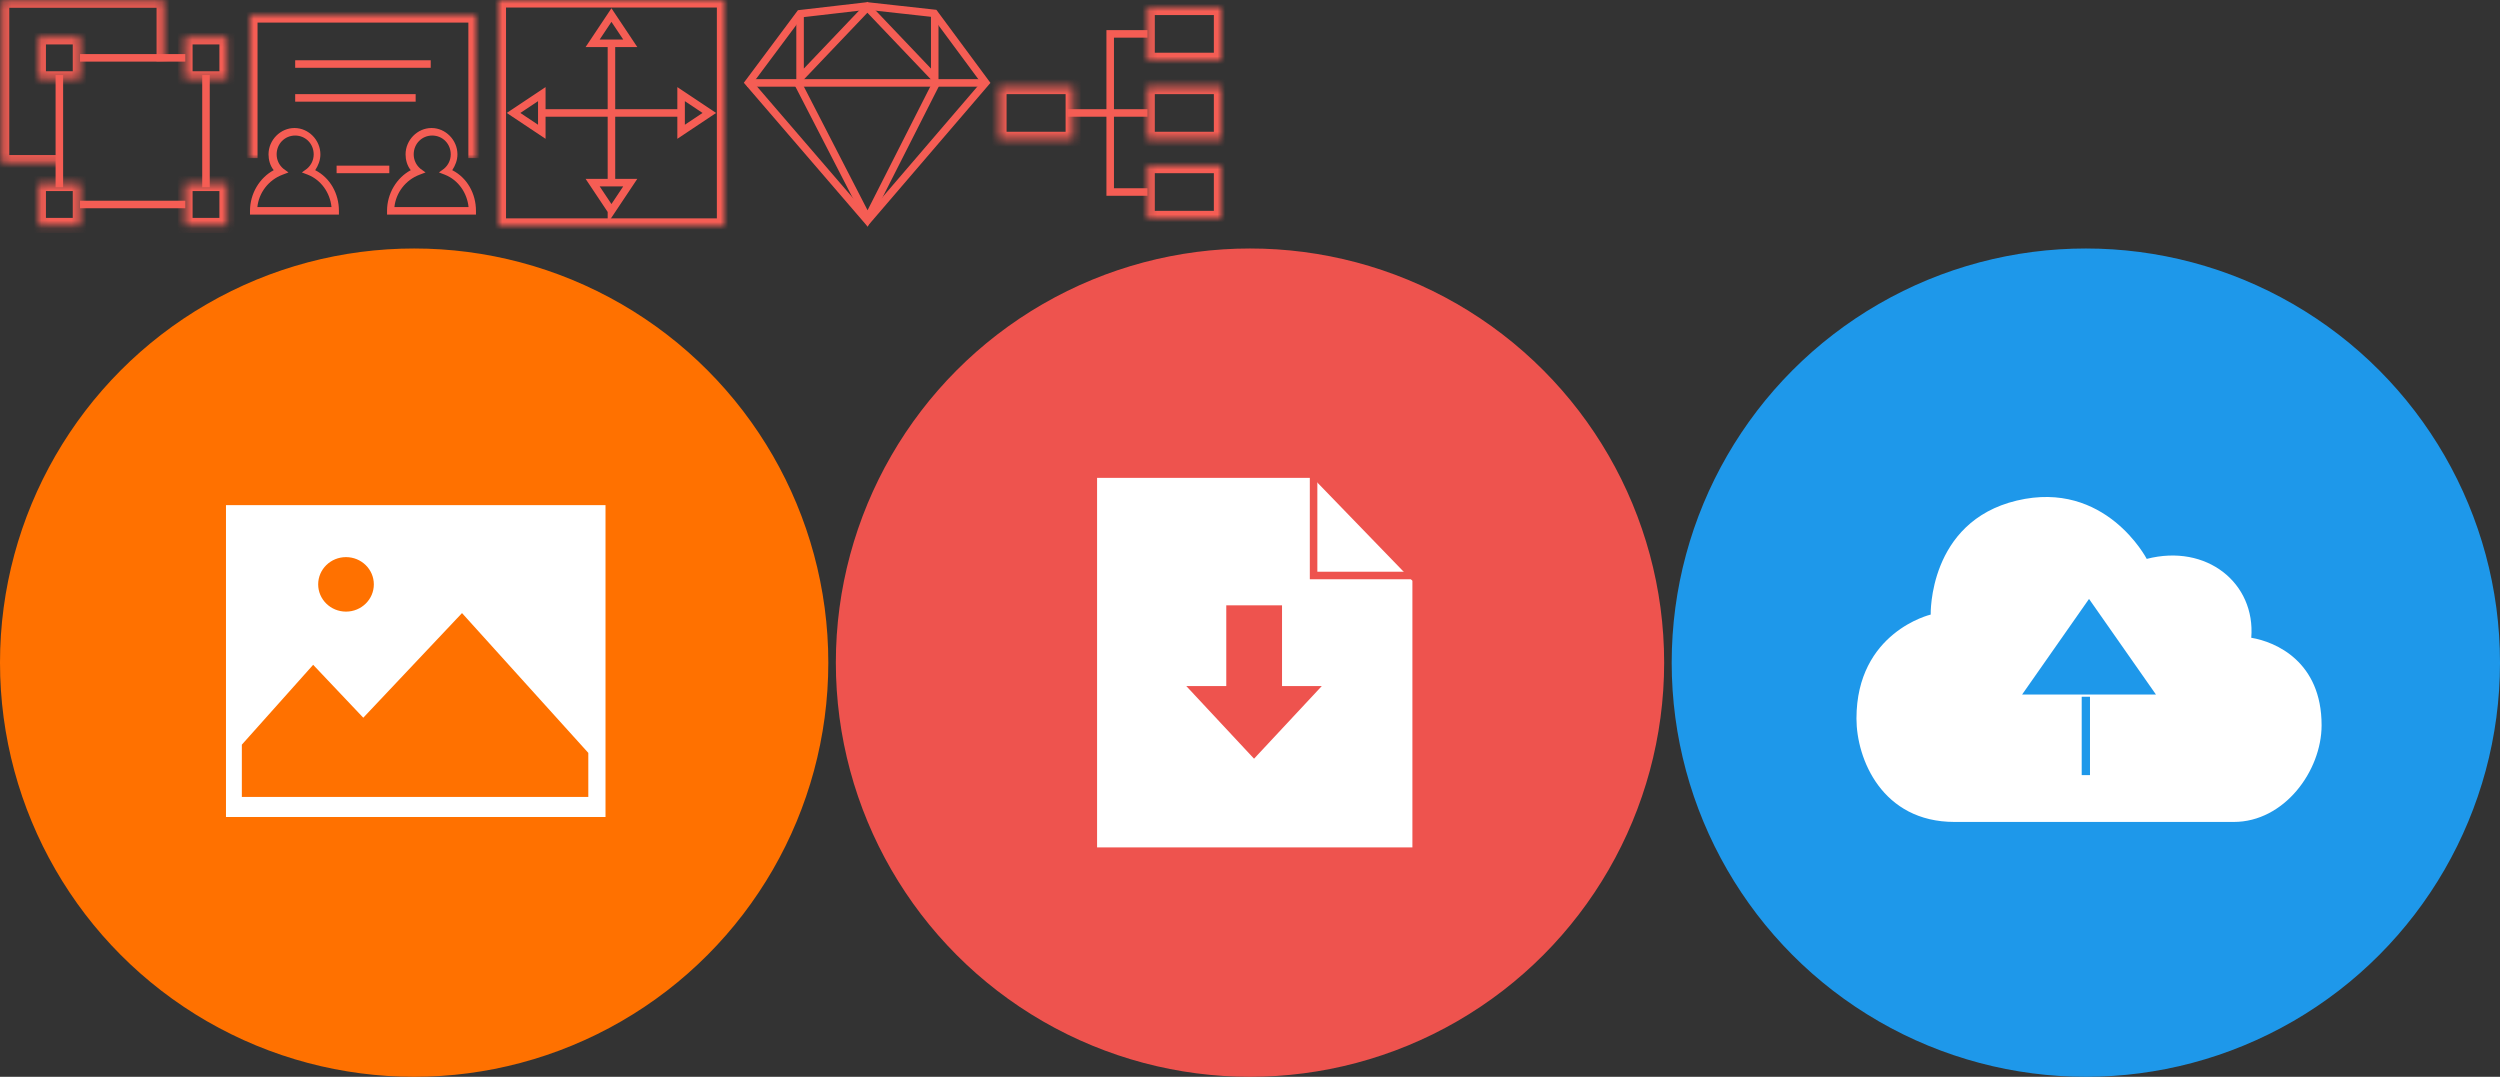 <svg width="332" height="143" viewBox="0 0 332 143" xmlns="http://www.w3.org/2000/svg" xmlns:xlink="http://www.w3.org/1999/xlink"><rect x="0" y="0" width="332" height="143" fill="#333333" stroke="none"/><title>asset</title><defs><path id="a" d="M.47.5h9.843v7H.47z"/><path id="c" d="M.156 0H10v7H.156z"/><path id="e" d="M.156.5H10v7H.156z"/><path id="g" d="M.156 0H10v7H.156z"/><path id="i" d="M0 0h30v30H0z"/><path id="k" d="M0 19V0h30v19"/><path id="m" d="M8.312 21.79H.232V.233h21.56v8.112"/><path id="o" d="M.1.1h5.564v5.564H.1z"/><path id="q" d="M.573.1h5.564v5.564H.573z"/><path id="s" d="M.573.573h5.564v5.564H.573z"/><path id="u" d="M.1.573h5.564v5.564H.1z"/></defs><g fill="none" fill-rule="evenodd"><g fill-rule="nonzero"><circle cx="55" cy="55" r="55" fill="#FF7100" transform="translate(0 33)"/><g transform="translate(29.615 66.846)"><path fill="#FFF" d="M.395.238h50.402v41.41H.395"/><ellipse fill="#FF7100" cx="16.335" cy="10.758" rx="3.696" ry="3.619"/><path fill="#FF7100" d="M2.503 32.045l9.47-10.605 6.655 7.027L31.74 14.572l16.772 18.566v5.853H2.502"/></g></g><circle cx="55" cy="55" r="55" fill="#EE534E" fill-rule="nonzero" transform="translate(111 33)"/><path fill="#FFF" fill-rule="nonzero" d="M188 112.538h-42.308V63.462h28.652l13.223 13.663v35.413"/><path stroke="#EE534E" d="M174.444 62.615v13.81h14.383"/><path fill="#EE534E" fill-rule="nonzero" d="M170.253 91.106v-10.72h-7.404v10.72h-5.314l9.002 9.65 1.92-2.058 7.08-7.592"/><circle cx="55" cy="55" r="55" transform="translate(222 33)" fill="#1E98EA" fill-rule="nonzero"/><path d="M256.396 81.617s-9.858 2.305-9.858 13.815c0 5.34 3.38 13.722 13.025 13.722h37.08c6.702 0 11.665-6.77 11.665-12.85 0-8.425-6.066-11.064-9.34-11.608.583-7.268-5.934-12.528-13.883-10.474 0 0-5.466-10.554-17.248-7.747-11.782 2.807-11.44 15.142-11.44 15.142z" fill="#FFF" fill-rule="nonzero"/><path d="M277 93.077v9.308" stroke="#1E98EA" stroke-width="1.1" stroke-linecap="square"/><path fill="#1E98EA" fill-rule="nonzero" d="M277.423 79.538l8.885 12.693h-17.77"/><g><g transform="translate(132.2 11)"><mask id="b" fill="#fff"><use xlink:href="#a"/></mask><path stroke="#F55D54" stroke-width="2" mask="url(#b)" d="M.47.5h9.843v7H.47z"/></g><g transform="translate(152.2 1)"><mask id="d" fill="#fff"><use xlink:href="#c"/></mask><path stroke="#F55D54" stroke-width="2" mask="url(#d)" d="M.156 0H10v7H.156z"/></g><g transform="translate(152.2 11)"><mask id="f" fill="#fff"><use xlink:href="#e"/></mask><path stroke="#F55D54" stroke-width="2" mask="url(#f)" d="M.156.5H10v7H.156z"/></g><g transform="translate(152.2 22)"><mask id="h" fill="#fff"><use xlink:href="#g"/></mask><path stroke="#F55D54" stroke-width="2" mask="url(#h)" d="M.156 0H10v7H.156z"/></g><path d="M142.278 15h9.61m0-10.5h-3.75m3.75 21h-3.75m-.704-21v21" stroke="#F55D54" stroke-linecap="square"/><g stroke="#F55D54"><path d="M115.164.792l8.917.985 6.81 9.206-15.7 18.305-15.77-18.322 6.817-9.14z"/><path d="M130.573 11.01H99.71" stroke-linecap="square"/><path d="M106.25 1.826v8.53l8.94-9.39 8.943 9.39v-8.5m.17 9.242l-9.088 17.925-9.263-17.983"/></g><path fill="#F55D54" fill-rule="nonzero" d="M89.612 15.5h.588v-1h-18v1h.588"/><path d="M68.2 15l3.75-2.5v5L68.2 15zm26 0l-3.75-2.5v5L94.2 15z" stroke="#F55D54"/><path fill="#F55D54" fill-rule="nonzero" d="M81.7 23.412V24h-1V6h1v.588"/><path d="M81.2 2l-2.5 3.75h5L81.2 2zm0 26l-2.5-3.75h5L81.2 28z" stroke="#F55D54"/><g transform="translate(66.2)"><mask id="j" fill="#fff"><use xlink:href="#i"/></mask><path stroke="#F55D54" stroke-width="2" mask="url(#j)" d="M0 0h30v30H0z"/></g><g><path d="M45.01 28.5H33.2V28c0-2.3 1.28-4.4 3.15-5.4-.493-.6-.69-1.4-.69-2.1 0-1.9 1.575-3.5 3.445-3.5 1.87 0 3.444 1.6 3.444 3.5 0 .8-.3 1.5-.69 2.1 1.97 1 3.15 3.1 3.15 5.4v.5zm-10.826-1h9.84c-.195-1.9-1.376-3.6-3.148-4.3l-.787-.3.683-.5c.59-.5.885-1.2.885-1.9 0-1.4-1.08-2.5-2.46-2.5s-2.46 1.1-2.46 2.5c0 .7.295 1.4.886 1.9l.687.5-.786.3c-1.87.7-3.15 2.4-3.346 4.3h.004zm29.026 1H51.4V28c0-2.3 1.28-4.4 3.15-5.4-.493-.6-.69-1.4-.69-2.1 0-1.9 1.575-3.5 3.445-3.5 1.87 0 3.444 1.6 3.444 3.5 0 .8-.3 1.5-.69 2.1 1.97 1 3.15 3.1 3.15 5.4v.5zm-10.826-1h9.84c-.195-1.9-1.376-3.6-3.148-4.3l-.787-.3.683-.5c.59-.5.886-1.2.886-1.9 0-1.4-1.083-2.5-2.46-2.5-1.38 0-2.46 1.1-2.46 2.5 0 .7.294 1.4.885 1.9l.687.5-.787.3c-1.87.7-3.15 2.4-3.346 4.3h.003z" fill="#F55D54" fill-rule="nonzero"/><g transform="translate(33.2 2)"><mask id="l" fill="#fff"><use xlink:href="#k"/></mask><path stroke="#F55D54" stroke-width="2" mask="url(#l)" d="M0 19V0h30v19"/></g><path d="M45.2 22.5h6" stroke="#F55D54" stroke-linecap="square"/><path d="M56.73 9h.47V8h-18v1h.47m15.008 4.5h.522v-1h-16v1h.522" fill="#F55D54" fill-rule="nonzero"/></g><g><path d="M24.11 7.682H11.126M24.11 27.155H11.126m-3.244-16.69v13.91m19.473-13.91v13.91" stroke="#F55D54" stroke-linecap="square"/><g transform="translate(0 -.2)"><mask id="n" fill="#fff"><use xlink:href="#m"/></mask><path stroke="#F55D54" stroke-width="2" mask="url(#n)" d="M8.312 21.79H.232V.233h21.56v8.112"/></g><g transform="translate(5 4.8)"><mask id="p" fill="#fff"><use xlink:href="#o"/></mask><path stroke="#F55D54" stroke-width="2" mask="url(#p)" d="M.1.1h5.564v5.564H.1z"/></g><g transform="translate(24 4.8)"><mask id="r" fill="#fff"><use xlink:href="#q"/></mask><path stroke="#F55D54" stroke-width="2" mask="url(#r)" d="M.573.1h5.564v5.564H.573z"/></g><g transform="translate(24 23.8)"><mask id="t" fill="#fff"><use xlink:href="#s"/></mask><path stroke="#F55D54" stroke-width="2" mask="url(#t)" d="M.573.573h5.564v5.564H.573z"/></g><g transform="translate(5 23.8)"><mask id="v" fill="#fff"><use xlink:href="#u"/></mask><path stroke="#F55D54" stroke-width="2" mask="url(#v)" d="M.1.573h5.564v5.564H.1z"/></g></g></g></g></svg>